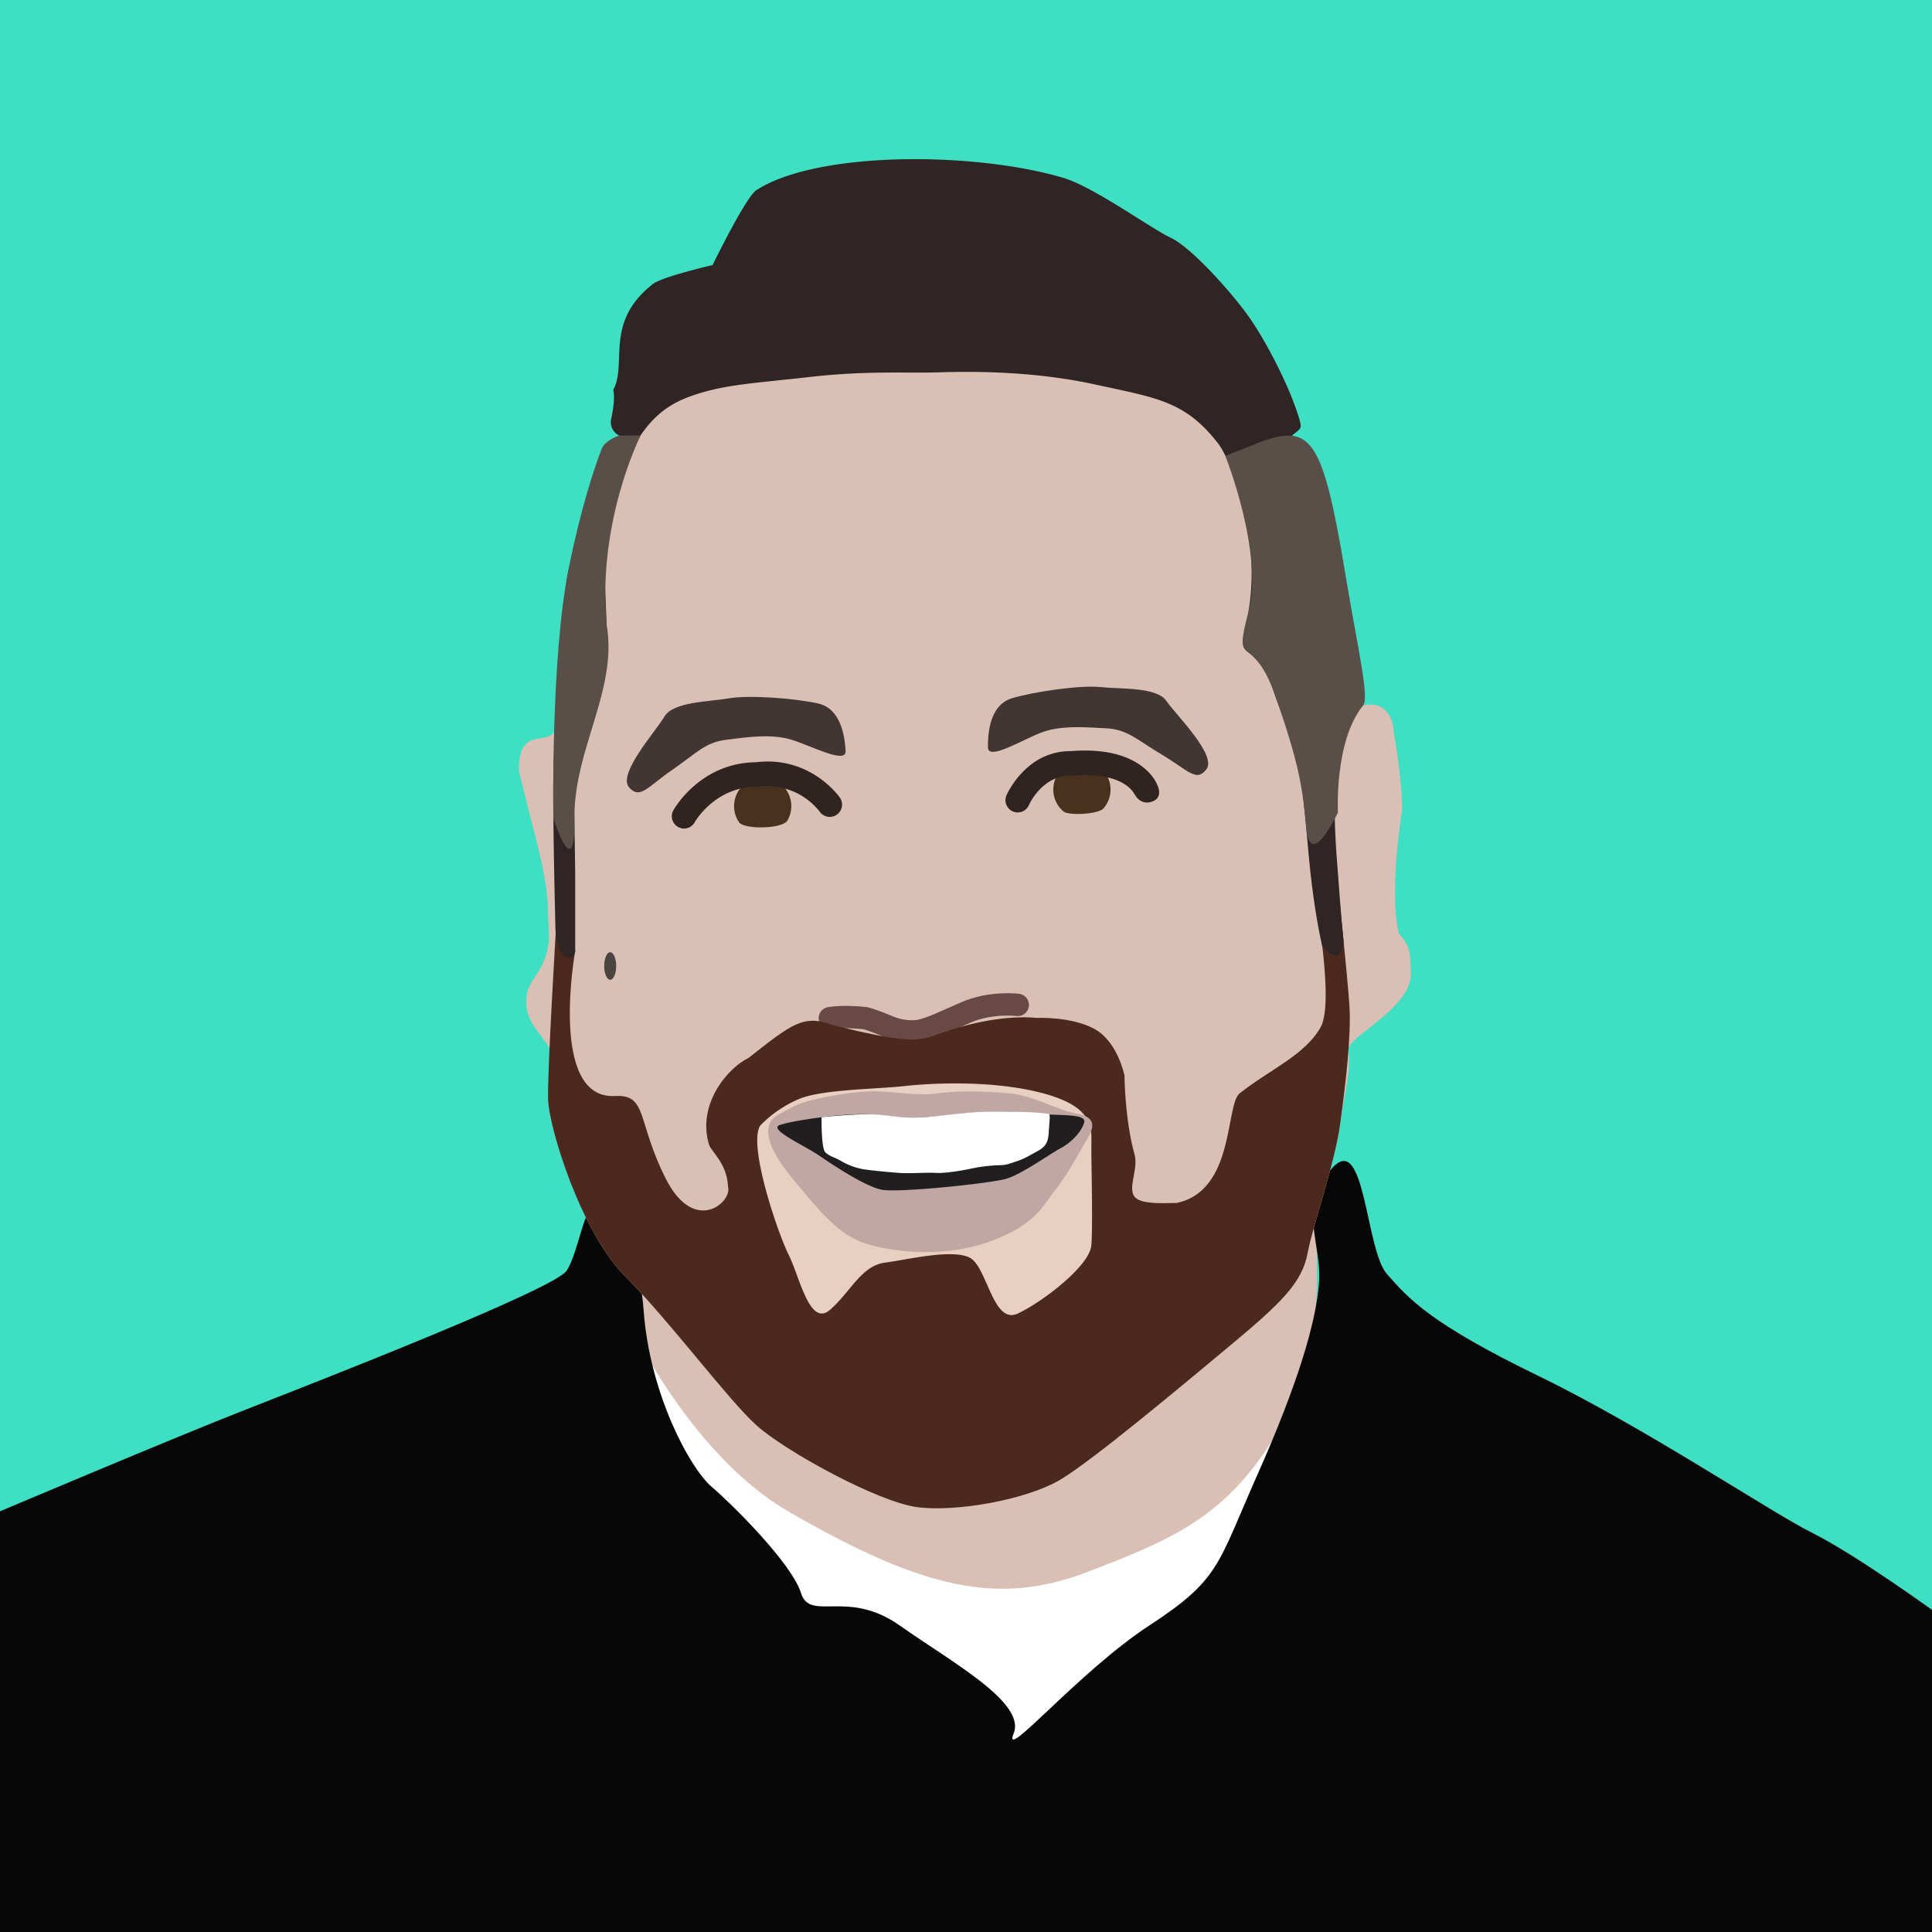 <svg xmlns="http://www.w3.org/2000/svg" viewBox="0 0 864 864"><defs><style>.cls-1{fill:#5f474e;}.cls-2{fill:#fff;}.cls-3{fill:#3fdfc4;}.cls-4{fill:#dabfb5;}.cls-5{fill:#070707;}.cls-6{fill:none;stroke:#694946;stroke-linecap:round;stroke-miterlimit:10;stroke-width:10px;}.cls-7{fill:#4c291d;}.cls-8{fill:#e8cfbf;}.cls-9{fill:#c0a7a3;}.cls-10{fill:#211e1f;}.cls-11,.cls-14{fill:#302525;}.cls-12{fill:#49321d;}.cls-13{fill:#302423;}.cls-14{opacity:0.89;}.cls-15{fill:#4b4340;}.cls-16{fill:#594f49;}</style></defs><g id="Layer_2" data-name="Layer 2"><g id="Chocolate_BG" data-name="Chocolate BG"><rect class="cls-1" width="864" height="864"/></g><g id="White"><rect class="cls-2" width="864" height="864"/></g><g id="Truffle-light"><rect class="cls-3" width="864" height="859"/></g><g id="Wes"><path class="cls-4" d="M277.59,548.86,293,654.63l81.67,59.57H555.4l19.41-69.62s14-38.75,14.06-69.61,0-61.59,0-61.59L536,575.64,437.47,598.1H349.22Z"/><path class="cls-2" d="M352.68,676c60,34.72,93.74,42.12,133.14,27.17s61.41-25,83-58.69,71.86,60,71.86,60l-125,112.76-163-6.79-110-118.94,42.1-93.48S311.06,651.93,352.68,676Z"/><path class="cls-5" d="M0,675.87s78.22-33.1,109.94-45.51,137.92-53.79,143.43-62.06,8.28-31.72,12.42-26.21,19.3,6.9,22.06,44.14,20.69,70.33,30.34,78.61,35.86,34.35,40,47.52,20.69-2,44.13,14.54,56.55,34.48,51,48.27,29-27.58,60.69-48.27,30.34-27,48.27-67.3,26.21-67.86,27.58-85.79-9.65-33.1,5.52-51,15.17,35.86,24.83,46.9,19.3,22.06,67.58,45.51,103.44,60.68,122.74,70.34S864,719.94,864,719.94V864H0Z"/><path class="cls-4" d="M245.06,408.91c0,6.6,2.47,15-4.61,26.18-1.6,2.54-4.89,6.27-4.94,10.87-1.65,12.18,9.35,17.73,11.69,26.35,2.44,9-2.19,16.42-2.09,19.53.42,12.48,14.55,59,34.51,79s45.73,54.87,58.62,66.51,54,34.09,71.51,36.59,49.88-3.33,64.85-12.47,53.22-41.16,75.67-59.87,32-27.85,34.5-41.16,12.06-39.49,14.55-57.79,4.58-20.08,3.75-33.39c-.36-5.73,29-18.82,27.9-34.69-.49-7.14.42-10.71-5.38-17.09-4.66-18.78,1.41-55,1.41-55s.48-11-3.77-35.33c-.11-6.14-4.1-14.12-13.63-11.63-2.84-14.12-14.41-58.86-25-61.11-13-28.81-34.6-117.66-64.12-115.69-38.79,2.58-120.66-39.21-161.7-9.3-25.07,18.28-56.68,18.41-76.43,55.15-22.13,41.16-30.49,126.73-33.1,139.54C246.86,336,232,322.53,232,344.52,239.13,374.66,245.06,391,245.06,408.91Z"/><path class="cls-6" d="M371.11,455.33s5.5-1.09,15.89,0c9.7,2.75,12.24,6,21.6,5.93,5.6-.14,12.11-3.65,23.4-8.52s23.15-3.34,23.15-3.34"/><path class="cls-7" d="M248.88,411.08s-4.18,68.29-3.77,80.76,14.55,59,34.51,79,45.73,54.87,58.62,66.51,54,34.09,71.51,36.59,49.88-3.33,64.85-12.47,53.22-41.16,75.67-59.87,32-27.85,34.5-41.16,12.06-39.49,14.55-57.79,5-39.49,4.16-52.8-5.82-60.28-5.82-60.28H586s11.64,57.37,4.57,69.85-22.45,18.7-36.17,29.51c-6.48,5.11-2.08,43.66-28.27,49.06-4.25-.09-15.57.94-18.67-2.71-3.29-3.87,1.72-12.6-.07-18.93C503,500.66,502.87,481,502.87,481s-2.91-15-13.3-20.78-26.19-5-26.19-5-17.47-2.5-44.49,7.48c-8.44,3.12-13.72,3.75-46.15-4.16-13.46-5.26-18.88-.38-38,14.58-9,4.31-23.1,20.35-17.7,38.64,1,3.37,8.11,8.36,8.54,18.95,2,6.85-15.06,21.85-27.95-3.8s-8-37.58-22.58-36.77C245.11,491.84,257.27,425,257.27,425Z"/><path class="cls-8" d="M340,503.34c-5.64,8.46,7.75,47.94,12.69,57.81s9.36,32.43,18.42,24.67,14-19.74,24.58-21.15,30.5-6.34,38.16-2.11,10.26,30,21.3,24.86,32.19-21.34,32.9-30.5,0-35.61,0-43.54,2.11-17.79-20.45-24.14-50.76-4.93-63.45-3.52-35.95,1.41-46.53,5.64A53,53,0,0,0,340,503.34Z"/><path class="cls-9" d="M343.65,504.56c-1.19,8.92,9.4,20.95,14.92,27.49s15.26,19,26,23.15,35.05,8,57.08.35,25.13-17.18,30.33-23.5,11.45-18.12,14.57-23.33,3.12-9.36-5.2-10.75-19.08-8-29.83-9-22.2-1.39-32.26,0-19.43-1.14-29.83-.91-29.49,3.69-35.38,7.16S344.34,499.36,343.65,504.56Z"/><path class="cls-10" d="M356.06,501.38s23.66-4.45,36.5-2.72,20.23,1.42,36.13-.5a162.61,162.61,0,0,1,37.06,0c9,.85,20.46-.19,19.08,4s-5.55,8.62-10.41,11.25S457.08,525,450.14,527.11s-48.56,6.4-55.85,4.94-21.5-10.84-28.09-15.35-22.26-11.42-17.75-13.5A56.35,56.35,0,0,1,356.06,501.38Z"/><path class="cls-2" d="M367.4,499.63s-.19,13.75,1.66,15.66,4.67,2.37,7.21,4a30.07,30.07,0,0,0,11.58,3.85c5.62.67,9.19,1,14.06,1.38s12.72-.26,16.42,0,11.38-.89,15.52-1.82A73.09,73.09,0,0,1,447,521.07c3.24,0,4.8-.81,8.13-1.91s5.75-2.71,9-4.45,4.62-3.81,4.85-8,.73-7.63.27-8.32-11.05-1.32-24.16-1.32S422,499.15,412,499.7s-15.59-1.39-24-1.39S367.4,499.63,367.4,499.63Z"/><path class="cls-11" d="M248.39,414.91s-1.5-57.91-.78-74.35c1.07-24.38,2-54.52,5.9-81.61,2.6-18.38,18.34-44.62,23.39-64.17a6.64,6.64,0,0,1-3.58-7.39c1.16-5.51,1.61-10,.94-13.07C280.65,162.6,270,144.18,292,127c4.19-3.28,26.67-8.46,26.67-8.46S333.53,88,338.32,85c27-17.42,96.62-17.32,136.83-5.58,13.81,4,38.72,22.27,48.45,26.92s28.55,26,35.74,36.54,17.5,30.14,21.73,44.53c1.32,4.47.53,4.29-3.14,7.23.45,1.24,0,0,2.33,2.48,6.89,7.36,11.4,36.55,13.87,45.7,4.23,15.65,13.68,39.91,14,55.51.39,17.1,3.88,10.12-4.16,22s-7.85,40.89-6.16,63.31,1.93,25.71,3.08,37.83c-1.57,12.15-9.58,1.57-9.58,1.57s-3-12-5.32-33.38-3.79-52-8.91-62.29c-10.24-20.61-8.09-28.9-18.61-35.53-6.66-4.2,1.27-10.16,1.27-36S549.71,204.92,545,198.67C530.15,179.21,517,177.94,490,172s-53.79-6-69.81-5.5-32.15-.85-58.38,2.12S322.85,172,308,177.52s-23.64,16.12-33,40.61-.84,66-4.65,79.54-14.29,25.18-13.95,43.18.83,45.7.83,51.59V425C257.27,430.51,248.79,430.59,248.39,414.91Z"/><path class="cls-12" d="M353.88,360.5a12.77,12.77,0,0,1-1.74,6.44c-2.22,3.8-19.38,4.12-21.68.72a12.8,12.8,0,1,1,23.42-7.16Z"/><path class="cls-12" d="M496.64,353.1a12.74,12.74,0,0,1-3.16,8.42c-2.34,2.68-15.62,3.26-17.84,1.41a12.8,12.8,0,1,1,21-9.83Z"/><path class="cls-13" d="M305.93,370.54a5.5,5.5,0,0,1-4.8-8.17c.49-.88,12.18-21.29,37-21.49,24-2.94,36.9,15,37.44,15.77a5.5,5.5,0,1,1-9,6.33,29.9,29.9,0,0,0-27.38-11.14l-.71,0c-18.53,0-27.43,15.23-27.8,15.87A5.53,5.53,0,0,1,305.93,370.54Z"/><path class="cls-13" d="M455.15,363.34a5.33,5.33,0,0,1-2.2-.46,5.49,5.49,0,0,1-2.85-7.21c.36-.81,8.8-19.77,28.65-19.77h.2c12.92-1,23.22,1,30.61,6,6,4.06,7.84,8.64,8.15,9.51,0,0,2.67,5.33-2.63,7.12s-7.73-3.44-7.73-3.44l0,.15c-.18-.42-4.64-10.27-27.81-8.39l-.27,0h-.55c-12.58,0-18.34,12.63-18.58,13.17A5.51,5.51,0,0,1,455.15,363.34Z"/><path class="cls-14" d="M281.35,352.16c4.89,5.45,8.09-.15,19.28-7.87S315.28,332,324.92,330.8s20.13-2.7,29,0,24.63,11.18,24.25,5-1.93-18.89-12.34-21.21-30.85-3.85-39.72-2.31-25.06,1.54-28.91,8.1S276,346.14,281.35,352.16Z"/><path class="cls-14" d="M539.46,344.12c-4.52,5.77-8.09.39-19.75-6.57s-15.44-11.34-25.13-11.86-20.27-1.36-28.9,1.91-23.84,12.78-23.87,6.6.68-19,10.92-22,30.52-5.88,39.47-4.93,25.11-.12,29.39,6.17S544.45,337.76,539.46,344.12Z"/><ellipse class="cls-15" cx="272.88" cy="432" rx="2.68" ry="6.17"/><path class="cls-16" d="M563.31,197.78,548,203.92s17.3,43.44,10.27,69.89,1.82,7.79,12.24,37.86,11.91,39.83,13.7,58.87,14.12-7.2,14.12-7.2-1.72-31.89,11.25-47.85c2.9-3.57-2.38-25.3-8-59.18C591.51,195.75,586.22,189.34,563.31,197.78Z"/><path class="cls-16" d="M276.9,194.78h9.58s-19.54,38.51-15.16,84.84c5,28.8-14.81,55.66-14.43,86.39s-9.41,0-9.41,0-1.27-71.55,6.82-111.71c5.51-27.36,11.51-45.07,14.78-53.57C270.61,196.75,276.9,194.78,276.9,194.78Z"/></g></g></svg>